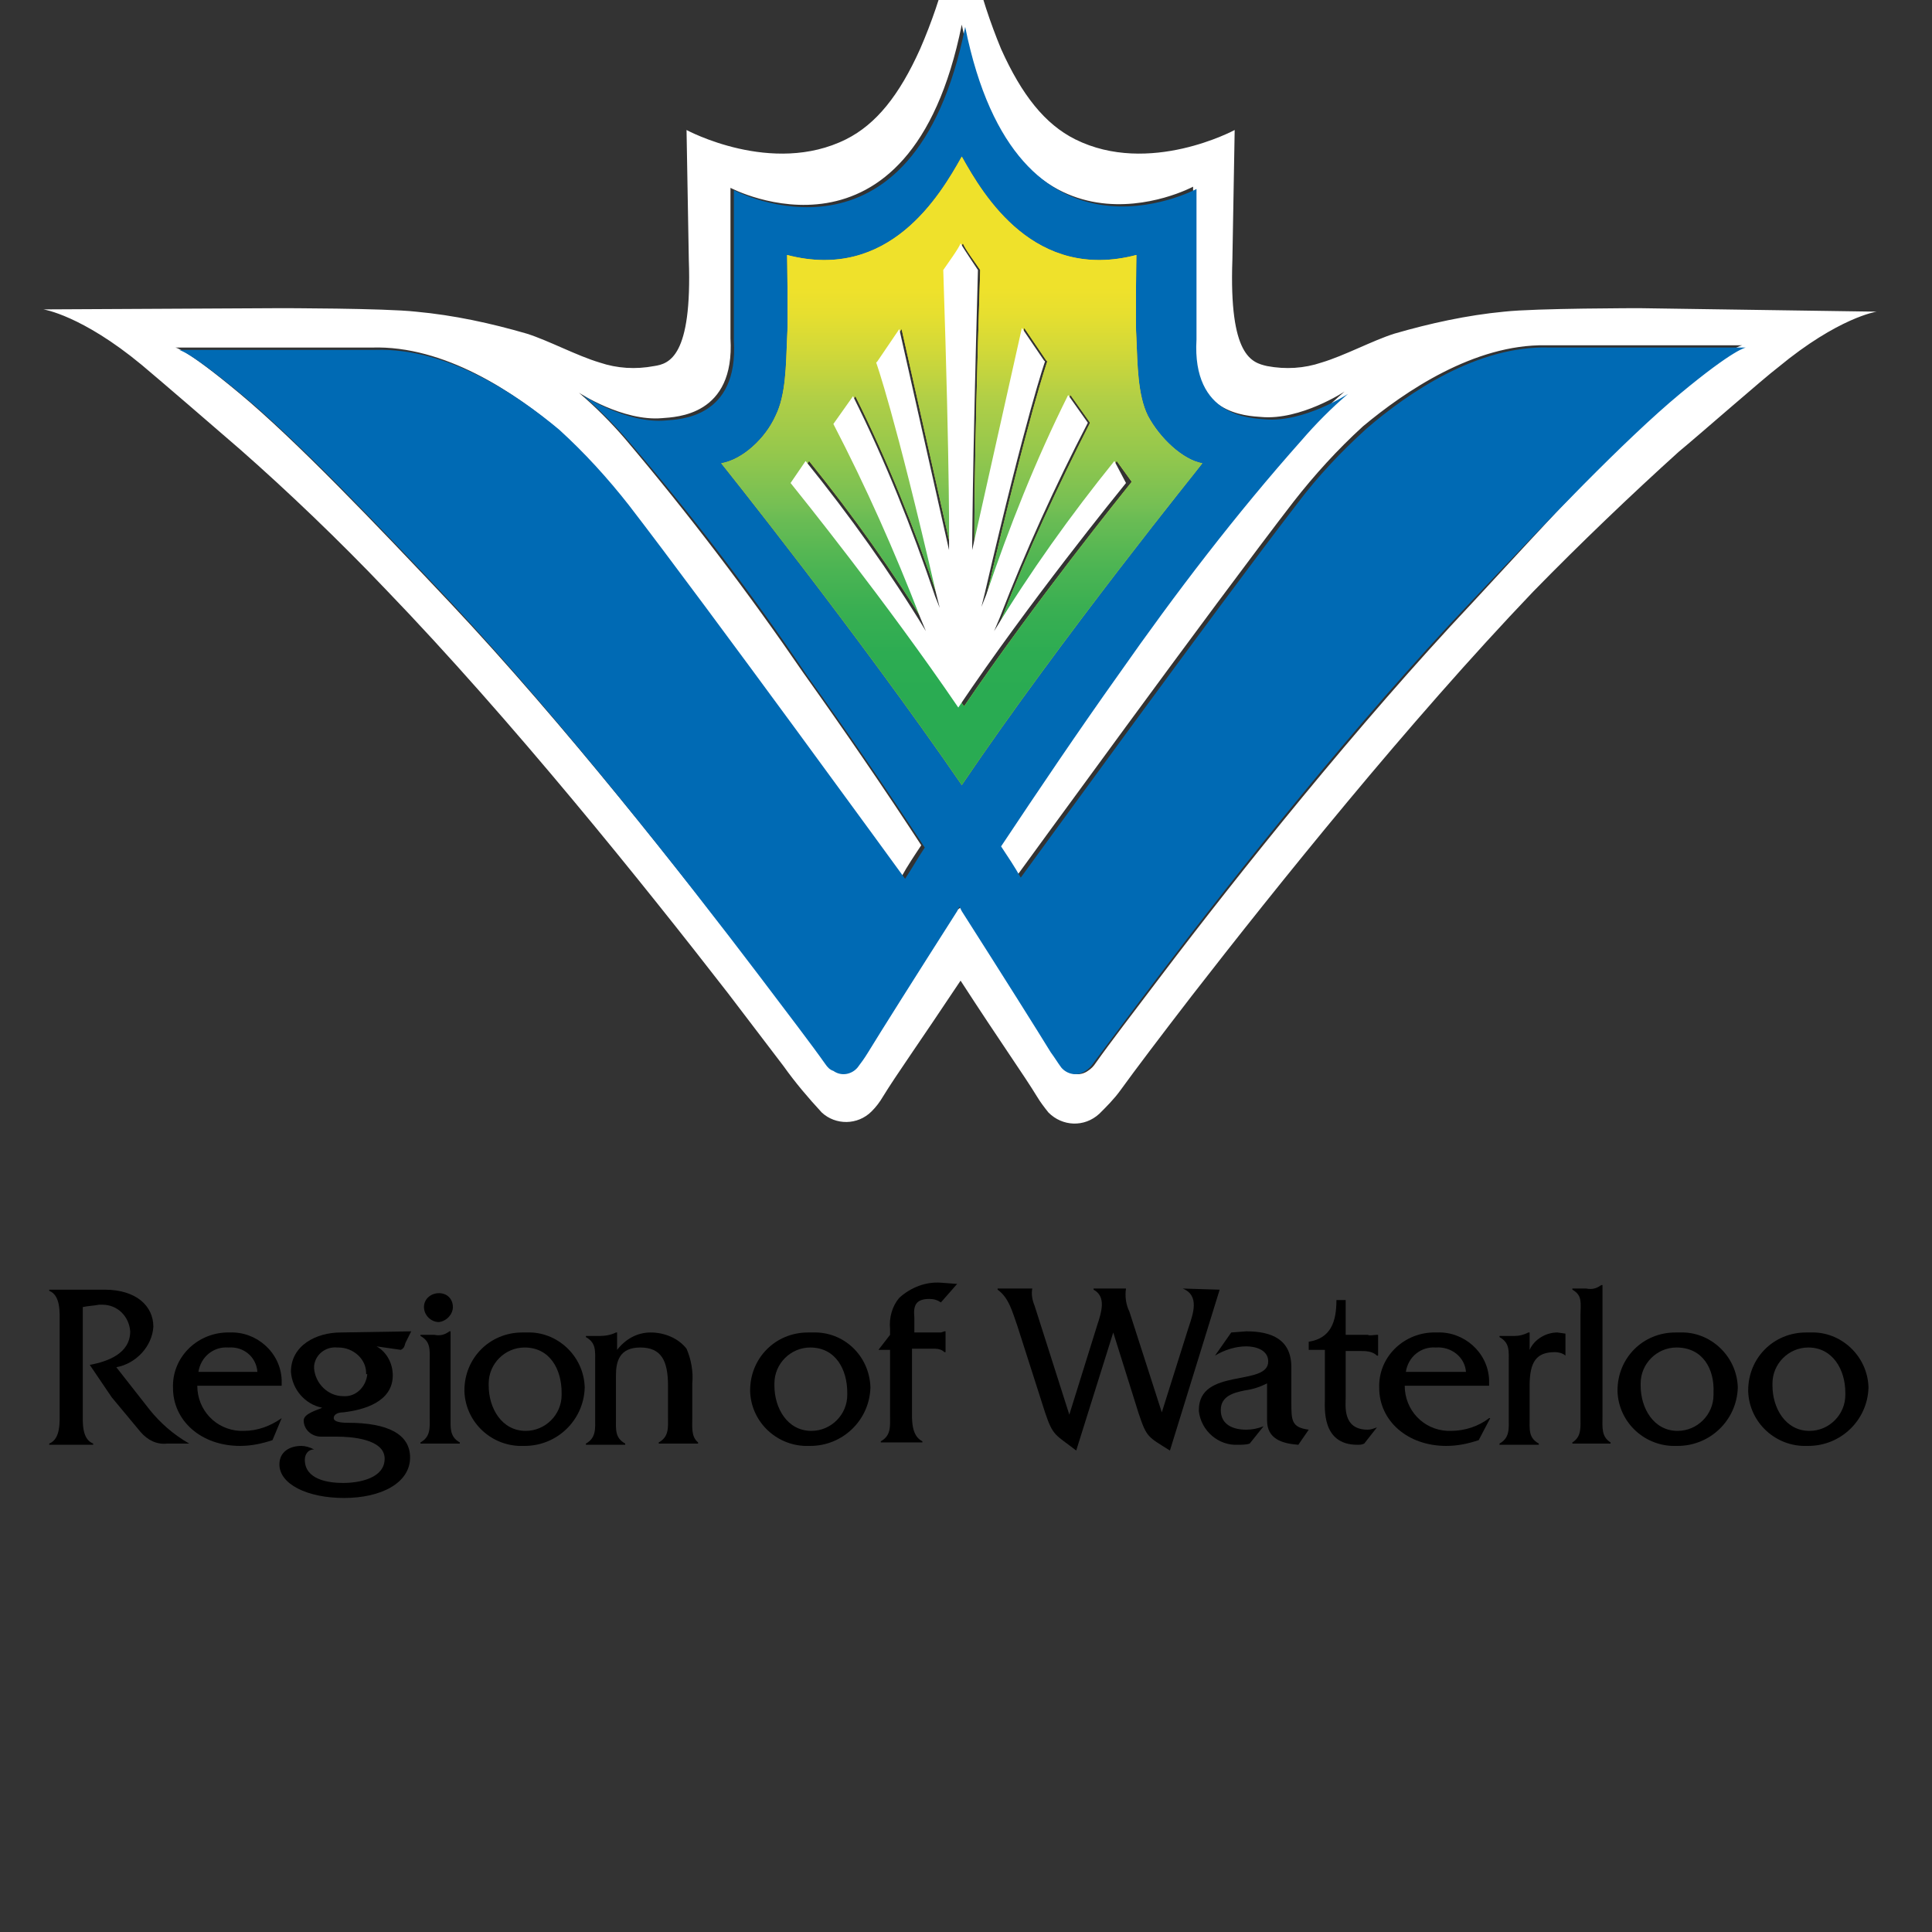 <svg xmlns="http://www.w3.org/2000/svg" xmlns:xlink="http://www.w3.org/1999/xlink" width="150" zoomAndPan="magnify" viewBox="0 0 112.5 112.5" height="150" preserveAspectRatio="xMidYMid meet" version="1.0"><rect x="0" y="0" width="112.5" height="112.5" fill="#333333" stroke="none"/><defs><clipPath id="93d60be552"><path d="M 2.516 75 L 12 75 L 12 85 L 2.516 85 Z M 2.516 75 " clip-rule="nonzero"/></clipPath><clipPath id="526544d3e5"><path d="M 16 77 L 24 77 L 24 87.227 L 16 87.227 Z M 16 77 " clip-rule="nonzero"/></clipPath><clipPath id="718b4d73cb"><path d="M 2.516 0 L 109.289 0 L 109.289 66 L 2.516 66 Z M 2.516 0 " clip-rule="nonzero"/></clipPath><clipPath id="1a7f932259"><path d="M 41 9 L 71 9 L 71 46 L 41 46 Z M 41 9 " clip-rule="nonzero"/></clipPath><clipPath id="97bdd4b687"><path d="M 56.004 45.715 C 61.93 36.953 69.875 27.18 70.012 26.977 C 68.867 26.777 67.52 25.496 66.844 24.215 C 66.238 23 66.238 21.184 66.172 19.699 C 66.105 18.891 66.172 14.848 66.172 14.848 C 60.246 16.398 57.281 11.41 56.004 9.117 C 54.723 11.41 51.762 16.398 45.832 14.848 C 45.832 14.848 45.902 18.891 45.832 19.699 C 45.766 21.25 45.766 23 45.16 24.215 C 44.555 25.562 43.207 26.777 41.996 26.977 C 41.996 26.977 49.941 36.883 56.004 45.715 Z M 46.238 28.125 C 46.238 28.125 46.844 27.246 47.113 26.844 C 49.672 30.012 52.027 33.312 54.117 36.75 L 53.711 35.941 C 52.23 32.102 50.547 28.324 48.66 24.688 L 49.809 23.07 C 51.691 26.844 53.242 30.75 54.59 34.727 L 54.859 35.402 L 54.656 34.594 C 52.23 24.078 51.152 21.113 51.152 21.113 L 51.223 21.047 L 52.5 19.16 L 55.395 32.031 C 55.395 32.031 55.465 27.922 55.059 15.723 C 55.328 15.32 55.867 14.512 56.07 14.172 C 56.203 14.512 56.812 15.32 57.078 15.723 C 56.676 27.922 56.742 32.031 56.742 32.031 L 59.641 19.094 L 60.918 20.98 L 60.984 21.047 C 60.984 21.047 59.91 24.078 57.484 34.527 L 57.281 35.336 L 57.551 34.66 C 58.898 30.684 60.445 26.777 62.332 23 L 63.477 24.617 C 61.594 28.324 59.84 32.102 58.359 35.941 L 58.023 36.75 C 60.18 33.312 62.469 30.012 65.027 26.844 L 65.902 28.055 C 65.363 28.73 60.312 34.996 56.137 41.129 C 51.762 34.996 46.777 28.797 46.238 28.125 Z M 46.238 28.125 " clip-rule="nonzero"/></clipPath><linearGradient x1="-594.36" gradientTransform="matrix(0, 23.547, -29.699, 0, 9015.971, 14004.757)" y1="301.696" x2="-592.806" gradientUnits="userSpaceOnUse" y2="301.696" id="93b95fe89f"><stop stop-opacity="1" stop-color="rgb(93.7%, 88.199%, 16.899%)" offset="0"/><stop stop-opacity="1" stop-color="rgb(93.7%, 88.199%, 16.899%)" offset="0.125"/><stop stop-opacity="1" stop-color="rgb(93.7%, 88.199%, 16.899%)" offset="0.188"/><stop stop-opacity="1" stop-color="rgb(93.7%, 88.199%, 16.899%)" offset="0.203"/><stop stop-opacity="1" stop-color="rgb(93.44%, 88.141%, 17.024%)" offset="0.207"/><stop stop-opacity="1" stop-color="rgb(93.181%, 88.083%, 17.149%)" offset="0.211"/><stop stop-opacity="1" stop-color="rgb(92.867%, 88.011%, 17.3%)" offset="0.215"/><stop stop-opacity="1" stop-color="rgb(92.554%, 87.941%, 17.453%)" offset="0.219"/><stop stop-opacity="1" stop-color="rgb(92.239%, 87.869%, 17.604%)" offset="0.223"/><stop stop-opacity="1" stop-color="rgb(91.927%, 87.799%, 17.757%)" offset="0.227"/><stop stop-opacity="1" stop-color="rgb(91.612%, 87.727%, 17.908%)" offset="0.23"/><stop stop-opacity="1" stop-color="rgb(91.299%, 87.657%, 18.06%)" offset="0.234"/><stop stop-opacity="1" stop-color="rgb(90.985%, 87.585%, 18.211%)" offset="0.238"/><stop stop-opacity="1" stop-color="rgb(90.672%, 87.515%, 18.364%)" offset="0.242"/><stop stop-opacity="1" stop-color="rgb(90.152%, 87.357%, 18.596%)" offset="0.246"/><stop stop-opacity="1" stop-color="rgb(89.633%, 87.198%, 18.829%)" offset="0.25"/><stop stop-opacity="1" stop-color="rgb(89.087%, 87.029%, 19.072%)" offset="0.254"/><stop stop-opacity="1" stop-color="rgb(88.541%, 86.859%, 19.315%)" offset="0.258"/><stop stop-opacity="1" stop-color="rgb(87.994%, 86.688%, 19.557%)" offset="0.262"/><stop stop-opacity="1" stop-color="rgb(87.448%, 86.519%, 19.8%)" offset="0.266"/><stop stop-opacity="1" stop-color="rgb(86.902%, 86.348%, 20.042%)" offset="0.27"/><stop stop-opacity="1" stop-color="rgb(86.356%, 86.179%, 20.285%)" offset="0.273"/><stop stop-opacity="1" stop-color="rgb(85.808%, 86.008%, 20.528%)" offset="0.277"/><stop stop-opacity="1" stop-color="rgb(85.262%, 85.838%, 20.772%)" offset="0.281"/><stop stop-opacity="1" stop-color="rgb(84.715%, 85.669%, 21.014%)" offset="0.285"/><stop stop-opacity="1" stop-color="rgb(84.169%, 85.5%, 21.257%)" offset="0.289"/><stop stop-opacity="1" stop-color="rgb(83.623%, 85.329%, 21.5%)" offset="0.293"/><stop stop-opacity="1" stop-color="rgb(83.076%, 85.159%, 21.742%)" offset="0.297"/><stop stop-opacity="1" stop-color="rgb(82.53%, 84.988%, 21.985%)" offset="0.301"/><stop stop-opacity="1" stop-color="rgb(81.984%, 84.819%, 22.229%)" offset="0.305"/><stop stop-opacity="1" stop-color="rgb(81.364%, 84.631%, 22.491%)" offset="0.309"/><stop stop-opacity="1" stop-color="rgb(80.746%, 84.444%, 22.754%)" offset="0.312"/><stop stop-opacity="1" stop-color="rgb(80.089%, 84.245%, 23.027%)" offset="0.316"/><stop stop-opacity="1" stop-color="rgb(79.431%, 84.048%, 23.3%)" offset="0.32"/><stop stop-opacity="1" stop-color="rgb(78.773%, 83.852%, 23.573%)" offset="0.324"/><stop stop-opacity="1" stop-color="rgb(78.116%, 83.655%, 23.846%)" offset="0.328"/><stop stop-opacity="1" stop-color="rgb(77.458%, 83.456%, 24.12%)" offset="0.332"/><stop stop-opacity="1" stop-color="rgb(76.801%, 83.26%, 24.393%)" offset="0.336"/><stop stop-opacity="1" stop-color="rgb(76.143%, 83.063%, 24.666%)" offset="0.34"/><stop stop-opacity="1" stop-color="rgb(75.485%, 82.866%, 24.939%)" offset="0.344"/><stop stop-opacity="1" stop-color="rgb(74.828%, 82.668%, 25.212%)" offset="0.348"/><stop stop-opacity="1" stop-color="rgb(74.17%, 82.471%, 25.485%)" offset="0.352"/><stop stop-opacity="1" stop-color="rgb(73.512%, 82.272%, 25.758%)" offset="0.355"/><stop stop-opacity="1" stop-color="rgb(72.855%, 82.076%, 26.031%)" offset="0.359"/><stop stop-opacity="1" stop-color="rgb(72.197%, 81.879%, 26.305%)" offset="0.363"/><stop stop-opacity="1" stop-color="rgb(71.539%, 81.682%, 26.578%)" offset="0.367"/><stop stop-opacity="1" stop-color="rgb(70.882%, 81.483%, 26.851%)" offset="0.371"/><stop stop-opacity="1" stop-color="rgb(70.224%, 81.287%, 27.124%)" offset="0.375"/><stop stop-opacity="1" stop-color="rgb(69.566%, 81.09%, 27.397%)" offset="0.379"/><stop stop-opacity="1" stop-color="rgb(68.909%, 80.893%, 27.67%)" offset="0.383"/><stop stop-opacity="1" stop-color="rgb(68.375%, 80.753%, 27.812%)" offset="0.387"/><stop stop-opacity="1" stop-color="rgb(67.842%, 80.614%, 27.954%)" offset="0.391"/><stop stop-opacity="1" stop-color="rgb(67.346%, 80.492%, 28.055%)" offset="0.395"/><stop stop-opacity="1" stop-color="rgb(66.85%, 80.371%, 28.156%)" offset="0.398"/><stop stop-opacity="1" stop-color="rgb(66.354%, 80.249%, 28.256%)" offset="0.402"/><stop stop-opacity="1" stop-color="rgb(65.858%, 80.128%, 28.358%)" offset="0.406"/><stop stop-opacity="1" stop-color="rgb(65.363%, 80.006%, 28.459%)" offset="0.41"/><stop stop-opacity="1" stop-color="rgb(64.867%, 79.886%, 28.561%)" offset="0.414"/><stop stop-opacity="1" stop-color="rgb(64.371%, 79.764%, 28.662%)" offset="0.418"/><stop stop-opacity="1" stop-color="rgb(63.875%, 79.642%, 28.763%)" offset="0.422"/><stop stop-opacity="1" stop-color="rgb(63.379%, 79.52%, 28.864%)" offset="0.426"/><stop stop-opacity="1" stop-color="rgb(62.883%, 79.399%, 28.966%)" offset="0.43"/><stop stop-opacity="1" stop-color="rgb(62.387%, 79.277%, 29.066%)" offset="0.434"/><stop stop-opacity="1" stop-color="rgb(61.893%, 79.156%, 29.169%)" offset="0.438"/><stop stop-opacity="1" stop-color="rgb(61.397%, 79.034%, 29.269%)" offset="0.441"/><stop stop-opacity="1" stop-color="rgb(60.901%, 78.914%, 29.37%)" offset="0.445"/><stop stop-opacity="1" stop-color="rgb(60.405%, 78.792%, 29.471%)" offset="0.449"/><stop stop-opacity="1" stop-color="rgb(59.909%, 78.671%, 29.573%)" offset="0.453"/><stop stop-opacity="1" stop-color="rgb(59.413%, 78.549%, 29.674%)" offset="0.457"/><stop stop-opacity="1" stop-color="rgb(58.917%, 78.429%, 29.774%)" offset="0.461"/><stop stop-opacity="1" stop-color="rgb(58.35%, 78.281%, 29.904%)" offset="0.465"/><stop stop-opacity="1" stop-color="rgb(57.784%, 78.133%, 30.035%)" offset="0.469"/><stop stop-opacity="1" stop-color="rgb(57.207%, 77.98%, 30.17%)" offset="0.473"/><stop stop-opacity="1" stop-color="rgb(56.63%, 77.829%, 30.305%)" offset="0.477"/><stop stop-opacity="1" stop-color="rgb(56.053%, 77.676%, 30.44%)" offset="0.48"/><stop stop-opacity="1" stop-color="rgb(55.476%, 77.525%, 30.574%)" offset="0.484"/><stop stop-opacity="1" stop-color="rgb(54.9%, 77.373%, 30.708%)" offset="0.488"/><stop stop-opacity="1" stop-color="rgb(54.323%, 77.222%, 30.843%)" offset="0.492"/><stop stop-opacity="1" stop-color="rgb(53.746%, 77.069%, 30.977%)" offset="0.496"/><stop stop-opacity="1" stop-color="rgb(53.169%, 76.918%, 31.111%)" offset="0.5"/><stop stop-opacity="1" stop-color="rgb(52.592%, 76.765%, 31.245%)" offset="0.504"/><stop stop-opacity="1" stop-color="rgb(52.016%, 76.614%, 31.38%)" offset="0.508"/><stop stop-opacity="1" stop-color="rgb(51.439%, 76.462%, 31.514%)" offset="0.512"/><stop stop-opacity="1" stop-color="rgb(50.862%, 76.311%, 31.65%)" offset="0.516"/><stop stop-opacity="1" stop-color="rgb(50.285%, 76.158%, 31.784%)" offset="0.52"/><stop stop-opacity="1" stop-color="rgb(49.71%, 76.007%, 31.918%)" offset="0.523"/><stop stop-opacity="1" stop-color="rgb(49.133%, 75.854%, 32.053%)" offset="0.527"/><stop stop-opacity="1" stop-color="rgb(48.557%, 75.703%, 32.187%)" offset="0.531"/><stop stop-opacity="1" stop-color="rgb(47.98%, 75.551%, 32.321%)" offset="0.535"/><stop stop-opacity="1" stop-color="rgb(47.403%, 75.4%, 32.455%)" offset="0.539"/><stop stop-opacity="1" stop-color="rgb(46.826%, 75.247%, 32.59%)" offset="0.543"/><stop stop-opacity="1" stop-color="rgb(46.249%, 75.096%, 32.724%)" offset="0.547"/><stop stop-opacity="1" stop-color="rgb(45.598%, 74.913%, 32.811%)" offset="0.551"/><stop stop-opacity="1" stop-color="rgb(44.946%, 74.73%, 32.899%)" offset="0.555"/><stop stop-opacity="1" stop-color="rgb(44.157%, 74.486%, 32.899%)" offset="0.559"/><stop stop-opacity="1" stop-color="rgb(43.369%, 74.243%, 32.899%)" offset="0.562"/><stop stop-opacity="1" stop-color="rgb(42.58%, 74.001%, 32.899%)" offset="0.566"/><stop stop-opacity="1" stop-color="rgb(41.791%, 73.758%, 32.899%)" offset="0.57"/><stop stop-opacity="1" stop-color="rgb(41.161%, 73.598%, 32.88%)" offset="0.574"/><stop stop-opacity="1" stop-color="rgb(40.532%, 73.438%, 32.86%)" offset="0.578"/><stop stop-opacity="1" stop-color="rgb(39.925%, 73.288%, 32.837%)" offset="0.582"/><stop stop-opacity="1" stop-color="rgb(39.317%, 73.14%, 32.816%)" offset="0.586"/><stop stop-opacity="1" stop-color="rgb(38.71%, 72.99%, 32.794%)" offset="0.59"/><stop stop-opacity="1" stop-color="rgb(38.104%, 72.841%, 32.773%)" offset="0.594"/><stop stop-opacity="1" stop-color="rgb(37.497%, 72.691%, 32.75%)" offset="0.598"/><stop stop-opacity="1" stop-color="rgb(36.89%, 72.543%, 32.729%)" offset="0.602"/><stop stop-opacity="1" stop-color="rgb(36.282%, 72.394%, 32.706%)" offset="0.605"/><stop stop-opacity="1" stop-color="rgb(35.675%, 72.246%, 32.684%)" offset="0.609"/><stop stop-opacity="1" stop-color="rgb(35.068%, 72.096%, 32.661%)" offset="0.613"/><stop stop-opacity="1" stop-color="rgb(34.462%, 71.947%, 32.64%)" offset="0.617"/><stop stop-opacity="1" stop-color="rgb(33.855%, 71.797%, 32.617%)" offset="0.621"/><stop stop-opacity="1" stop-color="rgb(33.247%, 71.649%, 32.596%)" offset="0.625"/><stop stop-opacity="1" stop-color="rgb(32.64%, 71.5%, 32.573%)" offset="0.629"/><stop stop-opacity="1" stop-color="rgb(32.033%, 71.352%, 32.552%)" offset="0.633"/><stop stop-opacity="1" stop-color="rgb(31.425%, 71.202%, 32.529%)" offset="0.637"/><stop stop-opacity="1" stop-color="rgb(30.818%, 71.053%, 32.507%)" offset="0.641"/><stop stop-opacity="1" stop-color="rgb(30.338%, 70.917%, 32.489%)" offset="0.645"/><stop stop-opacity="1" stop-color="rgb(29.858%, 70.782%, 32.472%)" offset="0.648"/><stop stop-opacity="1" stop-color="rgb(29.405%, 70.65%, 32.455%)" offset="0.652"/><stop stop-opacity="1" stop-color="rgb(28.954%, 70.517%, 32.439%)" offset="0.656"/><stop stop-opacity="1" stop-color="rgb(28.5%, 70.384%, 32.422%)" offset="0.66"/><stop stop-opacity="1" stop-color="rgb(28.047%, 70.253%, 32.407%)" offset="0.664"/><stop stop-opacity="1" stop-color="rgb(27.594%, 70.12%, 32.39%)" offset="0.668"/><stop stop-opacity="1" stop-color="rgb(27.142%, 69.987%, 32.373%)" offset="0.672"/><stop stop-opacity="1" stop-color="rgb(26.689%, 69.855%, 32.356%)" offset="0.676"/><stop stop-opacity="1" stop-color="rgb(26.237%, 69.722%, 32.339%)" offset="0.68"/><stop stop-opacity="1" stop-color="rgb(25.784%, 69.589%, 32.323%)" offset="0.684"/><stop stop-opacity="1" stop-color="rgb(25.333%, 69.458%, 32.306%)" offset="0.688"/><stop stop-opacity="1" stop-color="rgb(24.879%, 69.325%, 32.289%)" offset="0.691"/><stop stop-opacity="1" stop-color="rgb(24.428%, 69.193%, 32.274%)" offset="0.695"/><stop stop-opacity="1" stop-color="rgb(23.975%, 69.06%, 32.257%)" offset="0.699"/><stop stop-opacity="1" stop-color="rgb(23.523%, 68.929%, 32.24%)" offset="0.703"/><stop stop-opacity="1" stop-color="rgb(23.07%, 68.796%, 32.224%)" offset="0.707"/><stop stop-opacity="1" stop-color="rgb(22.617%, 68.663%, 32.207%)" offset="0.711"/><stop stop-opacity="1" stop-color="rgb(22.307%, 68.585%, 32.202%)" offset="0.715"/><stop stop-opacity="1" stop-color="rgb(21.997%, 68.507%, 32.199%)" offset="0.719"/><stop stop-opacity="1" stop-color="rgb(21.732%, 68.446%, 32.199%)" offset="0.723"/><stop stop-opacity="1" stop-color="rgb(21.468%, 68.385%, 32.199%)" offset="0.727"/><stop stop-opacity="1" stop-color="rgb(21.202%, 68.324%, 32.199%)" offset="0.73"/><stop stop-opacity="1" stop-color="rgb(20.938%, 68.265%, 32.199%)" offset="0.734"/><stop stop-opacity="1" stop-color="rgb(20.673%, 68.204%, 32.199%)" offset="0.738"/><stop stop-opacity="1" stop-color="rgb(20.407%, 68.143%, 32.199%)" offset="0.742"/><stop stop-opacity="1" stop-color="rgb(20.142%, 68.082%, 32.199%)" offset="0.746"/><stop stop-opacity="1" stop-color="rgb(19.878%, 68.022%, 32.199%)" offset="0.75"/><stop stop-opacity="1" stop-color="rgb(19.612%, 67.961%, 32.199%)" offset="0.754"/><stop stop-opacity="1" stop-color="rgb(19.348%, 67.9%, 32.199%)" offset="0.758"/><stop stop-opacity="1" stop-color="rgb(19.083%, 67.839%, 32.199%)" offset="0.762"/><stop stop-opacity="1" stop-color="rgb(18.819%, 67.778%, 32.199%)" offset="0.766"/><stop stop-opacity="1" stop-color="rgb(18.553%, 67.717%, 32.199%)" offset="0.77"/><stop stop-opacity="1" stop-color="rgb(18.289%, 67.657%, 32.199%)" offset="0.773"/><stop stop-opacity="1" stop-color="rgb(18.024%, 67.596%, 32.199%)" offset="0.777"/><stop stop-opacity="1" stop-color="rgb(17.758%, 67.535%, 32.199%)" offset="0.781"/><stop stop-opacity="1" stop-color="rgb(17.615%, 67.5%, 32.199%)" offset="0.789"/><stop stop-opacity="1" stop-color="rgb(17.38%, 67.441%, 32.199%)" offset="0.797"/><stop stop-opacity="1" stop-color="rgb(17.107%, 67.368%, 32.199%)" offset="0.812"/><stop stop-opacity="1" stop-color="rgb(16.743%, 67.271%, 32.199%)" offset="0.828"/><stop stop-opacity="1" stop-color="rgb(16.379%, 67.174%, 32.199%)" offset="0.844"/><stop stop-opacity="1" stop-color="rgb(16.148%, 67.111%, 32.199%)" offset="0.875"/><stop stop-opacity="1" stop-color="rgb(16.1%, 67.099%, 32.199%)" offset="1"/></linearGradient></defs><g clip-path="url(#93d60be552)"><path fill="#000000" d="M 8.727 82.105 L 6.773 79.613 C 7.918 79.41 8.863 78.398 8.93 77.254 C 8.93 76.039 7.918 75.098 6.102 75.098 L 2.867 75.098 L 2.867 75.164 C 3.543 75.434 3.473 76.445 3.473 77.051 L 3.473 82.172 C 3.473 82.781 3.543 83.789 2.867 84.059 L 2.867 84.129 L 5.426 84.129 L 5.426 84.059 C 4.754 83.789 4.82 82.848 4.82 82.172 L 4.82 76.109 C 5.156 76.039 5.426 76.039 5.766 75.973 L 5.965 75.973 C 6.84 75.973 7.516 76.648 7.582 77.523 C 7.582 78.805 6.301 79.277 5.227 79.477 L 6.504 81.363 L 8.188 83.387 C 8.594 83.859 9.133 84.129 9.738 84.059 L 11.016 84.059 C 10.074 83.52 9.332 82.848 8.727 82.105 Z M 8.727 82.105 " fill-opacity="1" fill-rule="nonzero"/></g><path fill="#000000" d="M 16.402 82.578 C 15.73 83.051 14.988 83.32 14.184 83.32 L 13.98 83.32 C 12.566 83.25 11.488 82.105 11.488 80.691 L 16.402 80.691 C 16.402 80.555 16.402 80.488 16.402 80.355 C 16.336 78.734 14.922 77.523 13.375 77.59 L 13.172 77.59 C 11.422 77.656 10.008 79.074 10.074 80.824 C 10.074 82.711 11.691 84.195 13.98 84.195 C 14.652 84.195 15.258 84.059 15.867 83.859 Z M 13.305 78.465 C 14.184 78.398 14.922 79.008 14.988 79.883 L 11.555 79.883 C 11.691 79.008 12.43 78.398 13.305 78.465 Z M 13.305 78.465 " fill-opacity="1" fill-rule="nonzero"/><g clip-path="url(#526544d3e5)"><path fill="#000000" d="M 23.609 78.195 L 23.945 77.523 L 19.84 77.59 C 18.426 77.59 16.941 78.332 16.941 79.883 C 17.012 80.895 17.75 81.77 18.762 81.973 C 18.492 82.105 17.684 82.309 17.684 82.711 C 17.684 83.25 18.156 83.656 18.695 83.656 L 19.637 83.656 C 20.445 83.656 22.398 83.789 22.398 84.938 C 22.398 86.082 20.918 86.352 19.973 86.352 C 19.098 86.352 17.75 86.148 17.75 85.004 C 17.75 84.668 17.953 84.398 18.289 84.398 C 18.02 84.262 17.75 84.195 17.551 84.195 C 16.875 84.195 16.27 84.531 16.27 85.273 C 16.27 86.418 17.887 87.227 20.039 87.227 C 22.195 87.227 23.879 86.352 23.879 84.871 C 23.879 83.52 22.602 82.848 20.242 82.848 C 20.109 82.848 19.434 82.848 19.434 82.578 C 19.434 82.309 19.77 82.242 19.973 82.242 C 21.188 82.105 22.871 81.633 22.871 80.086 C 22.871 79.41 22.531 78.734 21.926 78.398 C 22.398 78.465 22.871 78.535 23.34 78.602 C 23.477 78.535 23.543 78.465 23.609 78.195 Z M 21.387 80.016 C 21.32 80.758 20.715 81.363 19.973 81.297 C 19.098 81.297 18.355 80.555 18.289 79.68 L 18.289 79.547 C 18.355 78.871 18.965 78.398 19.637 78.465 L 19.703 78.465 C 20.578 78.465 21.32 79.141 21.32 79.949 L 21.32 80.016 Z M 21.387 80.016 " fill-opacity="1" fill-rule="nonzero"/></g><path fill="#000000" d="M 26.371 76.109 C 26.371 75.637 26.035 75.301 25.562 75.301 C 25.09 75.301 24.688 75.637 24.688 76.109 C 24.688 76.578 25.09 76.984 25.562 76.984 C 26.035 76.918 26.371 76.512 26.371 76.109 Z M 26.371 76.109 " fill-opacity="1" fill-rule="nonzero"/><path fill="#000000" d="M 26.238 82.512 L 26.238 77.523 L 26.168 77.523 C 25.898 77.727 25.629 77.793 25.293 77.727 L 24.484 77.727 L 24.484 77.793 C 25.09 78.129 25.023 78.602 25.023 79.277 L 25.023 82.512 C 25.023 83.117 25.09 83.656 24.484 83.992 L 24.484 84.059 L 26.773 84.059 L 26.773 83.992 C 26.168 83.656 26.238 83.117 26.238 82.512 Z M 26.238 82.512 " fill-opacity="1" fill-rule="nonzero"/><path fill="#000000" d="M 30.68 77.59 L 30.41 77.59 C 28.527 77.59 27.043 79.074 27.043 80.961 L 27.043 81.027 C 27.113 82.848 28.66 84.262 30.48 84.195 L 30.547 84.195 C 32.434 84.195 33.98 82.711 34.047 80.824 L 34.047 80.758 C 33.98 78.938 32.434 77.523 30.68 77.59 Z M 32.703 81.094 L 32.703 81.23 C 32.703 82.375 31.758 83.32 30.613 83.32 C 29.199 83.32 28.457 81.973 28.457 80.691 L 28.457 80.555 C 28.457 79.41 29.402 78.465 30.547 78.465 C 32.027 78.465 32.703 79.746 32.703 81.094 Z M 32.703 81.094 " fill-opacity="1" fill-rule="nonzero"/><path fill="#000000" d="M 40.312 82.512 L 40.312 80.555 C 40.379 79.883 40.242 79.141 39.977 78.535 C 39.504 77.926 38.695 77.59 37.887 77.59 C 37.078 77.59 36.406 77.996 35.934 78.602 L 35.934 77.59 L 35.867 77.59 C 35.598 77.727 35.262 77.793 34.926 77.793 L 34.117 77.793 L 34.117 77.859 C 34.723 78.195 34.656 78.668 34.656 79.344 L 34.656 82.578 C 34.656 83.184 34.723 83.723 34.117 84.059 L 34.117 84.129 L 36.406 84.129 L 36.406 84.059 C 35.801 83.723 35.867 83.25 35.867 82.578 L 35.867 80.086 C 35.867 79.277 36.07 78.465 37.281 78.465 C 38.492 78.465 38.898 79.207 38.898 80.691 L 38.898 82.512 C 38.898 83.117 38.965 83.656 38.359 83.992 L 38.359 84.059 L 40.648 84.059 L 40.648 83.992 C 40.242 83.656 40.312 83.117 40.312 82.512 Z M 40.312 82.512 " fill-opacity="1" fill-rule="nonzero"/><path fill="#000000" d="M 47.316 77.59 L 47.047 77.59 C 45.16 77.59 43.68 79.074 43.68 80.961 L 43.68 81.027 C 43.746 82.848 45.293 84.262 47.113 84.195 L 47.18 84.195 C 49.066 84.195 50.613 82.711 50.684 80.824 L 50.684 80.758 C 50.613 78.938 49.133 77.523 47.316 77.59 Z M 49.336 81.094 L 49.336 81.23 C 49.336 82.375 48.395 83.32 47.246 83.32 C 45.832 83.32 45.094 81.973 45.094 80.691 L 45.094 80.555 C 45.094 79.41 46.035 78.465 47.18 78.465 C 48.66 78.465 49.336 79.746 49.336 81.094 Z M 49.336 81.094 " fill-opacity="1" fill-rule="nonzero"/><path fill="#000000" d="M 54.117 75.637 C 54.387 75.637 54.59 75.703 54.789 75.84 L 55.734 74.762 L 54.789 74.691 C 53.914 74.625 53.039 74.961 52.367 75.57 C 51.961 76.039 51.762 76.715 51.828 77.387 L 51.828 77.727 L 51.152 78.602 L 51.828 78.602 L 51.828 82.441 C 51.828 83.051 51.895 83.59 51.289 83.926 L 51.289 83.992 L 53.711 83.992 L 53.711 83.926 C 53.039 83.59 53.105 82.645 53.105 81.973 L 53.105 78.535 L 54.453 78.535 C 54.656 78.535 54.859 78.602 54.992 78.734 L 55.059 78.734 L 55.059 77.523 L 54.992 77.523 L 54.789 77.59 L 53.242 77.59 L 53.242 76.715 C 53.176 76.039 53.309 75.637 54.117 75.637 Z M 54.117 75.637 " fill-opacity="1" fill-rule="nonzero"/><path fill="#000000" d="M 68.867 75.031 C 69.875 75.434 69.473 76.512 69.203 77.32 L 67.652 82.242 L 65.766 76.379 C 65.566 75.973 65.496 75.5 65.566 75.031 L 63.68 75.031 L 63.68 75.098 C 64.422 75.5 64.152 76.379 63.883 77.188 L 62.266 82.375 L 60.246 76.039 C 60.109 75.703 60.043 75.367 60.109 75.031 L 58.09 75.031 L 58.09 75.098 C 58.762 75.57 58.965 76.445 59.234 77.188 L 60.852 82.242 C 61.324 83.656 61.457 83.52 62.668 84.465 L 64.824 77.59 L 66.305 82.309 C 66.777 83.723 66.844 83.656 68.125 84.465 L 71.02 75.098 Z M 68.867 75.031 " fill-opacity="1" fill-rule="nonzero"/><path fill="#000000" d="M 75.195 81.633 L 75.195 79.613 C 75.195 77.996 74.051 77.523 72.57 77.523 L 71.695 77.59 L 70.75 78.938 C 71.289 78.602 71.965 78.398 72.57 78.398 C 73.109 78.398 73.848 78.602 73.848 79.277 C 73.848 80.758 69.809 79.613 69.809 82.105 L 69.809 82.172 C 69.941 83.32 70.953 84.195 72.098 84.129 C 72.301 84.129 72.57 84.129 72.77 84.059 L 73.578 83.051 C 73.242 83.184 72.906 83.25 72.57 83.25 C 71.828 83.25 71.086 82.98 71.086 82.105 C 71.086 81.297 71.828 81.094 72.5 80.961 C 72.973 80.895 73.379 80.758 73.781 80.555 L 73.781 82.711 C 73.781 83.789 74.656 84.059 75.602 84.129 L 76.207 83.25 C 75.195 83.117 75.195 82.711 75.195 81.633 Z M 75.195 81.633 " fill-opacity="1" fill-rule="nonzero"/><path fill="#000000" d="M 79.641 77.727 L 78.359 77.727 L 78.359 75.703 L 77.82 75.703 C 77.82 76.984 77.484 77.926 76.207 78.129 L 76.207 78.602 L 77.148 78.602 L 77.148 81.434 C 77.148 81.973 76.945 84.129 79.035 84.129 C 79.168 84.129 79.305 84.129 79.438 84.059 L 80.18 83.117 C 79.977 83.184 79.844 83.25 79.641 83.25 C 78.16 83.25 78.359 81.836 78.359 81.363 L 78.359 78.668 L 79.168 78.668 C 79.504 78.668 79.91 78.668 80.18 78.938 L 80.246 78.938 L 80.246 77.727 L 80.18 77.727 C 79.977 77.727 79.773 77.793 79.641 77.727 Z M 79.641 77.727 " fill-opacity="1" fill-rule="nonzero"/><path fill="#000000" d="M 84.488 83.32 L 84.285 83.32 C 82.871 83.25 81.797 82.105 81.797 80.691 L 86.711 80.691 C 86.711 80.555 86.711 80.488 86.711 80.355 C 86.645 78.734 85.23 77.523 83.68 77.59 L 83.41 77.59 C 81.66 77.656 80.246 79.074 80.312 80.824 C 80.312 82.711 81.93 84.195 84.219 84.195 C 84.895 84.195 85.5 84.059 86.105 83.859 L 86.777 82.578 L 86.711 82.578 C 86.105 83.051 85.297 83.32 84.488 83.32 Z M 83.613 78.465 C 84.488 78.398 85.297 79.008 85.363 79.883 L 81.863 79.883 C 81.996 79.008 82.738 78.398 83.613 78.465 Z M 83.613 78.465 " fill-opacity="1" fill-rule="nonzero"/><path fill="#000000" d="M 89.07 78.602 L 89.07 77.59 L 89 77.59 C 88.73 77.727 88.461 77.793 88.191 77.793 L 87.316 77.793 L 87.316 77.859 C 87.922 78.195 87.855 78.668 87.855 79.344 L 87.855 82.578 C 87.855 83.184 87.922 83.723 87.316 84.059 L 87.316 84.129 L 89.605 84.129 L 89.605 84.059 C 89 83.723 89.07 83.25 89.07 82.578 L 89.07 80.691 C 89.07 79.277 89.473 78.734 90.551 78.734 C 90.754 78.734 91.02 78.805 91.156 78.938 L 91.156 77.656 L 90.684 77.59 C 90.012 77.59 89.336 77.996 89.07 78.602 Z M 89.07 78.602 " fill-opacity="1" fill-rule="nonzero"/><path fill="#000000" d="M 93.312 82.512 L 93.312 74.828 L 93.242 74.828 C 92.973 75.031 92.703 75.098 92.367 75.031 L 91.559 75.031 L 91.559 75.098 C 92.168 75.434 92.031 75.906 92.031 76.578 L 92.031 82.512 C 92.031 83.117 92.098 83.656 91.559 83.992 L 91.559 84.059 L 93.781 84.059 L 93.781 83.992 C 93.242 83.656 93.312 83.117 93.312 82.512 Z M 93.312 82.512 " fill-opacity="1" fill-rule="nonzero"/><path fill="#000000" d="M 97.824 77.59 L 97.555 77.59 C 95.668 77.59 94.188 79.074 94.188 80.961 L 94.188 81.027 C 94.254 82.848 95.805 84.262 97.621 84.195 L 97.688 84.195 C 99.574 84.195 101.121 82.711 101.191 80.824 L 101.191 80.758 C 101.121 78.938 99.574 77.523 97.824 77.59 Z M 99.777 81.094 L 99.777 81.23 C 99.777 82.375 98.832 83.32 97.688 83.32 C 96.273 83.32 95.535 81.973 95.535 80.691 L 95.535 80.555 C 95.535 79.41 96.477 78.465 97.621 78.465 C 99.172 78.465 99.844 79.746 99.777 81.094 Z M 99.777 81.094 " fill-opacity="1" fill-rule="nonzero"/><path fill="#000000" d="M 105.434 77.59 L 105.164 77.59 C 103.277 77.59 101.797 79.074 101.797 80.961 L 101.797 81.027 C 101.863 82.848 103.414 84.262 105.23 84.195 L 105.297 84.195 C 107.184 84.195 108.734 82.711 108.801 80.824 L 108.801 80.758 C 108.734 78.938 107.184 77.523 105.434 77.59 Z M 107.453 81.094 L 107.453 81.23 C 107.453 82.375 106.512 83.32 105.367 83.32 C 103.953 83.32 103.211 81.973 103.211 80.691 L 103.211 80.555 C 103.211 79.41 104.152 78.465 105.297 78.465 C 106.711 78.465 107.453 79.746 107.453 81.094 Z M 107.453 81.094 " fill-opacity="1" fill-rule="nonzero"/><g clip-path="url(#718b4d73cb)"><path fill="#ffffff" d="M 103.547 21.383 C 107.051 18.484 109.273 18.148 109.273 18.148 L 95.465 17.945 C 95.465 17.945 89.406 17.945 87.586 18.148 C 85.434 18.352 83.277 18.824 81.188 19.43 C 79.91 19.836 78.293 20.711 76.945 21.113 C 75.938 21.453 74.859 21.52 73.781 21.316 C 72.906 21.113 71.559 20.777 71.762 15.117 L 71.895 7.57 C 71.895 7.57 66.914 10.266 62.602 8.109 C 60.852 7.23 59.504 5.547 58.293 2.852 C 57.012 -0.25 56.203 -3.484 56.004 -6.855 C 55.734 -3.484 54.926 -0.25 53.578 2.852 C 52.367 5.547 51.02 7.23 49.27 8.109 C 44.957 10.266 39.977 7.57 39.977 7.57 L 40.109 15.117 C 40.312 20.777 38.965 21.184 38.09 21.316 C 37.012 21.52 35.934 21.453 34.926 21.113 C 33.578 20.711 31.961 19.836 30.68 19.43 C 28.594 18.824 26.438 18.352 24.215 18.148 C 22.398 17.945 16.336 17.945 16.336 17.945 L 2.531 18.016 C 2.531 18.016 4.754 18.352 8.254 21.25 C 9.062 21.922 12.902 25.227 13.98 26.168 C 16.742 28.594 19.77 31.492 22.465 34.324 C 29.805 41.938 37.484 51.508 42.398 57.844 C 43.68 59.527 44.758 60.945 45.633 62.09 C 46.305 63.035 47.047 63.91 47.855 64.785 C 48.66 65.527 49.941 65.527 50.75 64.719 C 51.02 64.449 51.223 64.18 51.422 63.844 C 52.164 62.629 53.512 60.742 55.934 57.102 C 58.293 60.742 59.641 62.629 60.379 63.844 C 60.582 64.18 60.785 64.449 61.055 64.785 C 61.863 65.594 63.141 65.66 64.016 64.852 C 64.422 64.449 64.891 63.977 65.23 63.504 C 66.105 62.293 67.586 60.336 69.402 57.98 C 74.32 51.645 81.996 42.074 89.27 34.457 C 92.031 31.629 94.996 28.797 97.754 26.305 C 98.902 25.359 102.738 21.992 103.547 21.383 Z M 85.703 35.133 C 79.102 42.141 72.098 50.902 67.652 56.766 C 65.969 58.988 64.621 60.742 63.812 61.887 C 63.68 62.09 63.547 62.227 63.344 62.359 C 62.871 62.695 62.266 62.562 61.93 62.156 C 61.727 61.887 61.523 61.617 61.324 61.281 C 60.582 60.066 58.629 56.969 56.137 53.059 L 56.004 52.789 L 55.734 52.992 C 53.242 56.902 51.289 60 50.547 61.215 C 50.344 61.484 50.145 61.82 49.941 62.09 C 49.605 62.496 49 62.629 48.527 62.293 C 48.324 62.156 48.191 62.023 48.055 61.887 C 47.246 60.742 45.902 58.988 44.219 56.766 C 39.773 50.969 32.836 42.141 26.238 35.133 C 21.793 30.414 17.211 25.629 13.98 22.934 C 10.746 20.238 10.207 20.238 10.207 20.238 L 21.656 20.238 C 25.898 20.105 29.941 22.867 32.363 24.887 C 33.848 26.238 35.191 27.652 36.406 29.27 C 40.984 35.199 52.5 51.039 52.5 51.039 C 52.836 50.43 53.242 49.824 53.645 49.219 C 51.492 45.914 49.133 42.477 46.777 39.176 C 43.543 34.457 40.109 29.941 36.406 25.562 C 35.598 24.617 34.656 23.676 33.711 22.867 C 33.711 22.867 36.27 24.551 38.559 24.348 C 39.367 24.281 42.805 24.215 42.535 19.699 L 42.535 10.938 C 42.535 10.938 52.973 16.465 56.004 1.434 C 56.004 1.367 56.004 1.234 56.004 1.164 C 56.004 1.234 56.004 1.367 56.004 1.434 C 59.031 16.465 69.473 10.871 69.473 10.871 L 69.473 19.633 C 69.203 24.148 72.637 24.215 73.445 24.281 C 75.734 24.484 78.293 22.801 78.293 22.801 C 77.352 23.609 76.406 24.551 75.602 25.496 C 71.828 29.809 68.258 34.391 64.961 39.109 C 62.668 42.41 60.246 45.848 58.09 49.152 C 58.496 49.758 58.898 50.363 59.234 50.969 C 59.234 50.969 70.75 35.133 75.332 29.203 C 76.543 27.652 77.891 26.168 79.371 24.82 C 81.797 22.801 85.836 20.035 90.012 20.105 L 101.461 20.105 C 101.461 20.105 100.855 20.105 97.688 22.801 C 94.523 25.496 90.078 30.414 85.703 35.133 Z M 85.703 35.133 " fill-opacity="1" fill-rule="nonzero"/></g><path fill="#006ab4" d="M 101.66 20.238 L 90.215 20.238 C 86.039 20.105 81.996 22.867 79.574 24.957 C 78.09 26.305 76.746 27.719 75.531 29.336 C 70.953 35.266 59.438 51.105 59.438 51.105 C 59.102 50.5 58.695 49.891 58.293 49.285 C 60.445 46.051 62.805 42.547 65.16 39.242 C 68.461 34.527 71.965 29.941 75.801 25.629 C 76.609 24.688 77.551 23.742 78.496 22.934 C 78.496 22.934 75.938 24.617 73.648 24.418 C 72.84 24.348 69.402 24.281 69.672 19.766 L 69.672 11.004 C 69.672 11.004 59.234 16.598 56.203 1.57 C 53.176 16.598 42.734 11.074 42.734 11.074 L 42.734 19.836 C 43.004 24.348 39.57 24.418 38.762 24.484 C 36.473 24.688 33.914 23 33.914 23 C 34.855 23.809 35.801 24.754 36.609 25.699 C 40.312 30.012 43.812 34.594 46.977 39.312 C 49.336 42.613 51.691 46.051 53.848 49.352 C 53.445 49.961 53.105 50.566 52.703 51.172 C 52.703 51.172 41.188 35.336 36.609 29.402 C 35.395 27.855 34.047 26.371 32.566 25.023 C 30.141 23 26.102 20.238 21.859 20.375 L 10.41 20.375 C 10.41 20.375 10.949 20.375 14.184 23.07 C 17.414 25.766 21.992 30.551 26.438 35.266 C 32.836 42.141 39.773 50.969 44.219 56.832 C 45.902 59.059 47.246 60.809 48.055 61.957 C 48.191 62.156 48.324 62.293 48.527 62.359 C 49 62.695 49.605 62.562 49.941 62.156 C 50.145 61.887 50.344 61.617 50.547 61.281 C 51.289 60.066 53.242 56.969 55.734 53.059 L 55.867 52.789 L 56.004 53.059 C 58.496 56.969 60.445 60.066 61.188 61.281 C 61.391 61.551 61.594 61.887 61.793 62.156 C 62.129 62.562 62.738 62.695 63.207 62.359 C 63.41 62.227 63.547 62.09 63.68 61.887 C 64.488 60.809 65.836 58.988 67.52 56.766 C 71.965 50.902 78.969 42.074 85.566 35.133 C 90.012 30.414 94.656 25.562 97.824 22.934 C 100.988 20.305 101.66 20.238 101.66 20.238 Z M 41.996 26.977 C 43.207 26.777 44.555 25.562 45.16 24.215 C 45.766 23 45.766 21.184 45.832 19.699 C 45.902 18.891 45.832 14.848 45.832 14.848 C 51.762 16.398 54.723 11.41 56.004 9.117 C 57.281 11.41 60.246 16.398 66.172 14.848 C 66.172 14.848 66.105 18.891 66.172 19.699 C 66.238 21.25 66.238 23 66.844 24.215 C 67.449 25.562 68.797 26.777 70.012 26.977 C 69.809 27.18 61.93 36.953 56.004 45.715 C 49.941 36.883 41.996 26.977 41.996 26.977 Z M 41.996 26.977 " fill-opacity="1" fill-rule="nonzero"/><path fill="#efe12c" d="M 56.004 45.715 C 61.93 36.953 69.875 27.18 70.012 26.977 C 68.867 26.777 67.52 25.496 66.844 24.215 C 66.238 23 66.238 21.184 66.172 19.699 C 66.105 18.891 66.172 14.848 66.172 14.848 C 60.246 16.398 57.281 11.41 56.004 9.117 C 54.723 11.41 51.762 16.398 45.832 14.848 C 45.832 14.848 45.902 18.891 45.832 19.699 C 45.766 21.25 45.766 23 45.16 24.215 C 44.555 25.562 43.207 26.777 41.996 26.977 C 41.996 26.977 49.941 36.883 56.004 45.715 Z M 46.238 28.125 C 46.238 28.125 46.844 27.246 47.113 26.844 C 49.672 30.012 52.027 33.312 54.117 36.75 L 53.711 35.941 C 52.23 32.102 50.547 28.324 48.66 24.688 L 49.809 23.07 C 51.691 26.844 53.242 30.75 54.59 34.727 L 54.859 35.402 L 54.656 34.594 C 52.23 24.078 51.152 21.113 51.152 21.113 L 51.223 21.047 L 52.5 19.16 L 55.395 32.031 C 55.395 32.031 55.465 27.922 55.059 15.723 C 55.328 15.32 55.867 14.512 56.07 14.172 C 56.203 14.512 56.812 15.32 57.078 15.723 C 56.676 27.922 56.742 32.031 56.742 32.031 L 59.641 19.094 L 60.918 20.98 L 60.984 21.047 C 60.984 21.047 59.91 24.078 57.484 34.527 L 57.281 35.336 L 57.551 34.66 C 58.898 30.684 60.445 26.777 62.332 23 L 63.477 24.617 C 61.594 28.324 59.84 32.102 58.359 35.941 L 58.023 36.75 C 60.18 33.312 62.469 30.012 65.027 26.844 L 65.902 28.055 C 65.363 28.73 60.312 34.996 56.137 41.129 C 51.762 34.996 46.777 28.797 46.238 28.125 Z M 46.238 28.125 " fill-opacity="1" fill-rule="nonzero"/><g clip-path="url(#1a7f932259)"><g clip-path="url(#97bdd4b687)"><path fill="url(#93b95fe89f)" d="M 70.012 9.117 L 41.996 9.117 L 41.996 45.715 L 70.012 45.715 Z M 70.012 9.117 " fill-rule="nonzero"/></g></g><path fill="#ffffff" d="M 64.891 26.844 C 62.332 30.012 59.977 33.312 57.887 36.75 L 58.227 35.941 C 59.707 32.102 61.457 28.258 63.344 24.617 L 62.199 23 C 60.312 26.777 58.762 30.684 57.418 34.66 L 57.148 35.336 L 57.348 34.527 C 59.773 24.078 60.852 21.047 60.852 21.047 L 60.785 20.98 L 59.504 19.094 L 56.609 32.031 C 56.609 32.031 56.609 27.922 56.945 15.723 C 56.676 15.32 56.137 14.512 55.934 14.172 C 55.801 14.512 55.195 15.32 54.926 15.723 C 55.328 27.922 55.262 32.031 55.262 32.031 L 52.367 19.16 L 51.086 21.047 L 51.02 21.113 C 51.02 21.113 52.098 24.078 54.52 34.594 L 54.723 35.402 L 54.453 34.727 C 53.105 30.75 51.559 26.844 49.672 23.07 L 48.527 24.688 C 50.414 28.324 52.098 32.102 53.578 35.941 L 53.914 36.75 C 51.828 33.312 49.469 30.012 46.91 26.844 C 46.641 27.246 46.035 28.125 46.035 28.125 C 46.574 28.797 51.625 35.066 55.801 41.199 C 59.977 34.996 65.027 28.797 65.566 28.125 Z M 64.891 26.844 " fill-opacity="1" fill-rule="nonzero"/></svg>